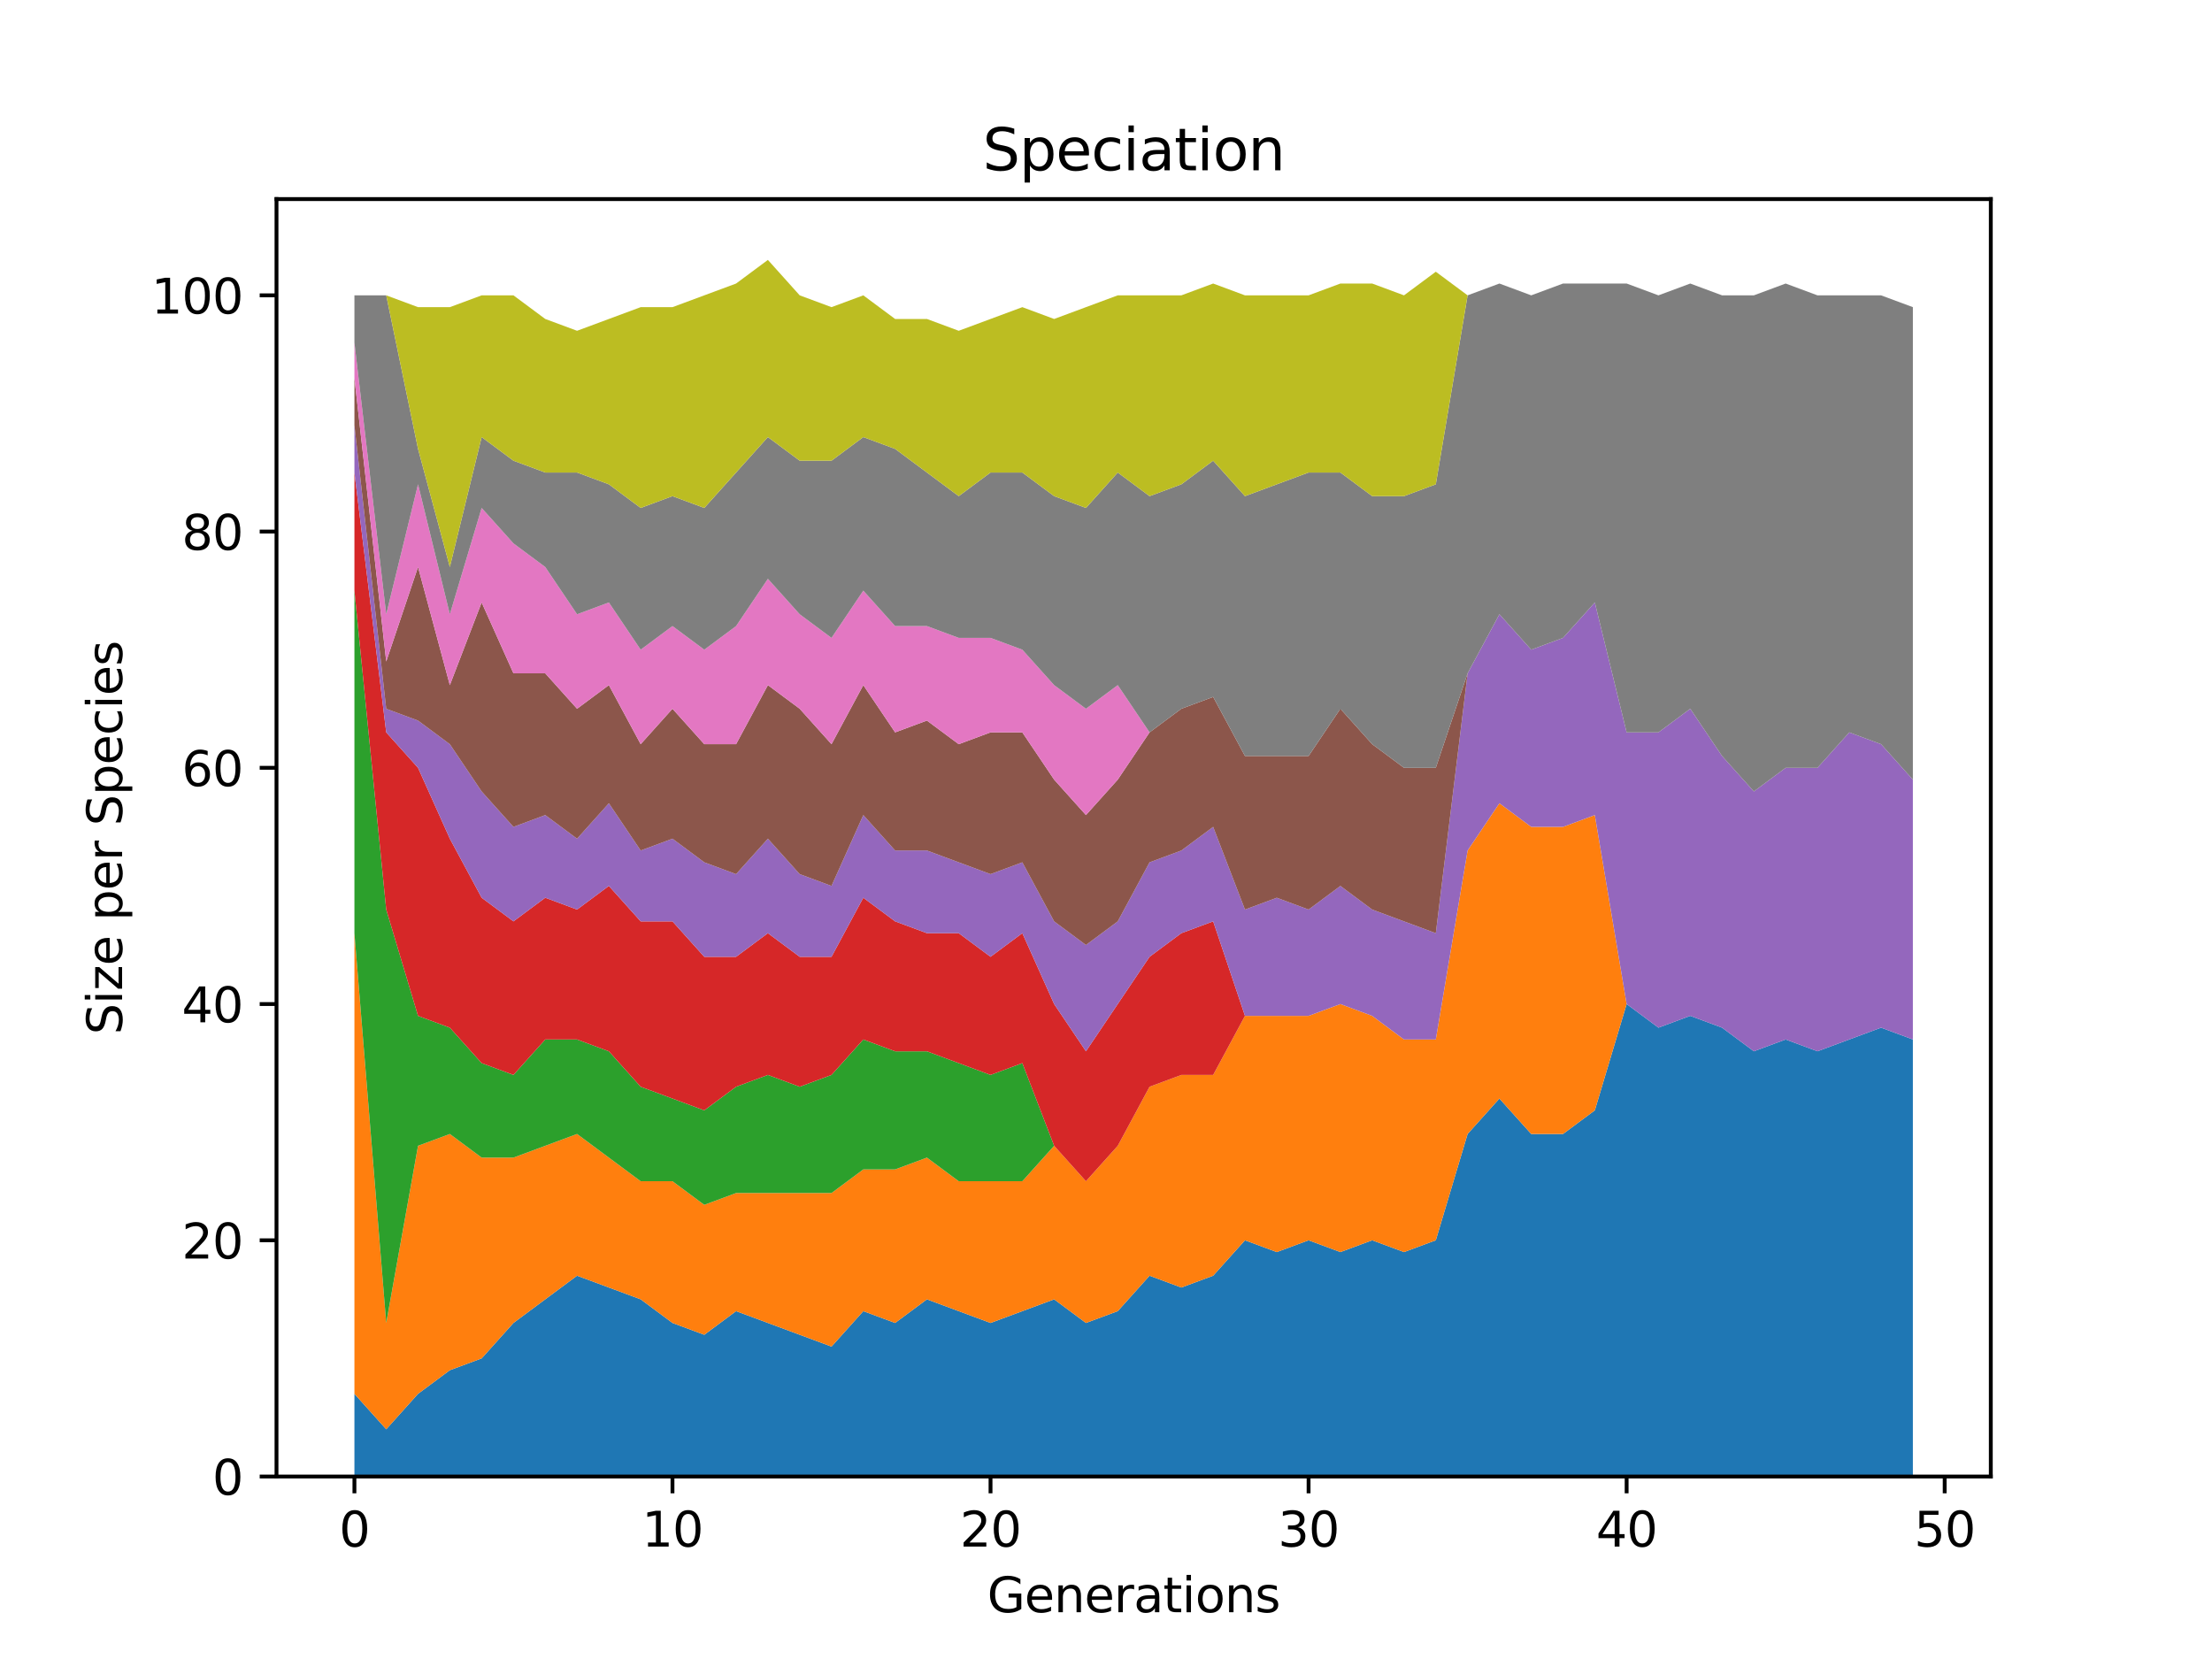 <?xml version="1.0" encoding="utf-8" standalone="no"?>
<!DOCTYPE svg PUBLIC "-//W3C//DTD SVG 1.1//EN"
  "http://www.w3.org/Graphics/SVG/1.1/DTD/svg11.dtd">
<svg xmlns:xlink="http://www.w3.org/1999/xlink" width="460.8pt" height="345.6pt" viewBox="0 0 460.8 345.6" xmlns="http://www.w3.org/2000/svg" version="1.1">
 <defs>
  <style type="text/css">*{stroke-linejoin: round; stroke-linecap: butt}</style>
 </defs>
 <g id="figure_1">
  <g id="patch_1">
   <path d="M 0 345.6 
L 460.8 345.6 
L 460.8 0 
L 0 0 
z
" style="fill: #ffffff"/>
  </g>
  <g id="axes_1">
   <g id="patch_2">
    <path d="M 57.6 307.584 
L 414.72 307.584 
L 414.72 41.472 
L 57.6 41.472 
z
" style="fill: #ffffff"/>
   </g>
   <g id="PolyCollection_1">
    <path d="M 73.833 290.36 
L 73.833 307.584 
L 80.458 307.584 
L 87.084 307.584 
L 93.71 307.584 
L 100.335 307.584 
L 106.961 307.584 
L 113.586 307.584 
L 120.212 307.584 
L 126.838 307.584 
L 133.463 307.584 
L 140.089 307.584 
L 146.714 307.584 
L 153.34 307.584 
L 159.966 307.584 
L 166.591 307.584 
L 173.217 307.584 
L 179.842 307.584 
L 186.468 307.584 
L 193.094 307.584 
L 199.719 307.584 
L 206.345 307.584 
L 212.97 307.584 
L 219.596 307.584 
L 226.222 307.584 
L 232.847 307.584 
L 239.473 307.584 
L 246.098 307.584 
L 252.724 307.584 
L 259.35 307.584 
L 265.975 307.584 
L 272.601 307.584 
L 279.226 307.584 
L 285.852 307.584 
L 292.478 307.584 
L 299.103 307.584 
L 305.729 307.584 
L 312.354 307.584 
L 318.98 307.584 
L 325.606 307.584 
L 332.231 307.584 
L 338.857 307.584 
L 345.482 307.584 
L 352.108 307.584 
L 358.734 307.584 
L 365.359 307.584 
L 371.985 307.584 
L 378.61 307.584 
L 385.236 307.584 
L 391.862 307.584 
L 398.487 307.584 
L 398.487 216.542 
L 398.487 216.542 
L 391.862 214.082 
L 385.236 216.542 
L 378.61 219.003 
L 371.985 216.542 
L 365.359 219.003 
L 358.734 214.082 
L 352.108 211.621 
L 345.482 214.082 
L 338.857 209.161 
L 332.231 231.306 
L 325.606 236.227 
L 318.98 236.227 
L 312.354 228.845 
L 305.729 236.227 
L 299.103 258.372 
L 292.478 260.833 
L 285.852 258.372 
L 279.226 260.833 
L 272.601 258.372 
L 265.975 260.833 
L 259.35 258.372 
L 252.724 265.754 
L 246.098 268.215 
L 239.473 265.754 
L 232.847 273.136 
L 226.222 275.596 
L 219.596 270.675 
L 212.97 273.136 
L 206.345 275.596 
L 199.719 273.136 
L 193.094 270.675 
L 186.468 275.596 
L 179.842 273.136 
L 173.217 280.518 
L 166.591 278.057 
L 159.966 275.596 
L 153.34 273.136 
L 146.714 278.057 
L 140.089 275.596 
L 133.463 270.675 
L 126.838 268.215 
L 120.212 265.754 
L 113.586 270.675 
L 106.961 275.596 
L 100.335 282.978 
L 93.71 285.439 
L 87.084 290.36 
L 80.458 297.742 
L 73.833 290.36 
z
" clip-path="url(#pb792909828)" style="fill: #1f77b4"/>
   </g>
   <g id="PolyCollection_2">
    <path d="M 73.833 194.397 
L 73.833 290.36 
L 80.458 297.742 
L 87.084 290.36 
L 93.71 285.439 
L 100.335 282.978 
L 106.961 275.596 
L 113.586 270.675 
L 120.212 265.754 
L 126.838 268.215 
L 133.463 270.675 
L 140.089 275.596 
L 146.714 278.057 
L 153.34 273.136 
L 159.966 275.596 
L 166.591 278.057 
L 173.217 280.518 
L 179.842 273.136 
L 186.468 275.596 
L 193.094 270.675 
L 199.719 273.136 
L 206.345 275.596 
L 212.97 273.136 
L 219.596 270.675 
L 226.222 275.596 
L 232.847 273.136 
L 239.473 265.754 
L 246.098 268.215 
L 252.724 265.754 
L 259.35 258.372 
L 265.975 260.833 
L 272.601 258.372 
L 279.226 260.833 
L 285.852 258.372 
L 292.478 260.833 
L 299.103 258.372 
L 305.729 236.227 
L 312.354 228.845 
L 318.98 236.227 
L 325.606 236.227 
L 332.231 231.306 
L 338.857 209.161 
L 345.482 214.082 
L 352.108 211.621 
L 358.734 214.082 
L 365.359 219.003 
L 371.985 216.542 
L 378.61 219.003 
L 385.236 216.542 
L 391.862 214.082 
L 398.487 216.542 
L 398.487 216.542 
L 398.487 216.542 
L 391.862 214.082 
L 385.236 216.542 
L 378.61 219.003 
L 371.985 216.542 
L 365.359 219.003 
L 358.734 214.082 
L 352.108 211.621 
L 345.482 214.082 
L 338.857 209.161 
L 332.231 169.791 
L 325.606 172.252 
L 318.98 172.252 
L 312.354 167.331 
L 305.729 177.173 
L 299.103 216.542 
L 292.478 216.542 
L 285.852 211.621 
L 279.226 209.161 
L 272.601 211.621 
L 265.975 211.621 
L 259.35 211.621 
L 252.724 223.924 
L 246.098 223.924 
L 239.473 226.385 
L 232.847 238.688 
L 226.222 246.069 
L 219.596 238.688 
L 212.97 246.069 
L 206.345 246.069 
L 199.719 246.069 
L 193.094 241.148 
L 186.468 243.609 
L 179.842 243.609 
L 173.217 248.53 
L 166.591 248.53 
L 159.966 248.53 
L 153.34 248.53 
L 146.714 250.991 
L 140.089 246.069 
L 133.463 246.069 
L 126.838 241.148 
L 120.212 236.227 
L 113.586 238.688 
L 106.961 241.148 
L 100.335 241.148 
L 93.71 236.227 
L 87.084 238.688 
L 80.458 275.596 
L 73.833 194.397 
z
" clip-path="url(#pb792909828)" style="fill: #ff7f0e"/>
   </g>
   <g id="PolyCollection_3">
    <path d="M 73.833 123.04 
L 73.833 194.397 
L 80.458 275.596 
L 87.084 238.688 
L 93.71 236.227 
L 100.335 241.148 
L 106.961 241.148 
L 113.586 238.688 
L 120.212 236.227 
L 126.838 241.148 
L 133.463 246.069 
L 140.089 246.069 
L 146.714 250.991 
L 153.34 248.53 
L 159.966 248.53 
L 166.591 248.53 
L 173.217 248.53 
L 179.842 243.609 
L 186.468 243.609 
L 193.094 241.148 
L 199.719 246.069 
L 206.345 246.069 
L 212.97 246.069 
L 219.596 238.688 
L 226.222 246.069 
L 232.847 238.688 
L 239.473 226.385 
L 246.098 223.924 
L 252.724 223.924 
L 259.35 211.621 
L 265.975 211.621 
L 272.601 211.621 
L 279.226 209.161 
L 285.852 211.621 
L 292.478 216.542 
L 299.103 216.542 
L 305.729 177.173 
L 312.354 167.331 
L 318.98 172.252 
L 325.606 172.252 
L 332.231 169.791 
L 338.857 209.161 
L 345.482 214.082 
L 352.108 211.621 
L 358.734 214.082 
L 365.359 219.003 
L 371.985 216.542 
L 378.61 219.003 
L 385.236 216.542 
L 391.862 214.082 
L 398.487 216.542 
L 398.487 216.542 
L 398.487 216.542 
L 391.862 214.082 
L 385.236 216.542 
L 378.61 219.003 
L 371.985 216.542 
L 365.359 219.003 
L 358.734 214.082 
L 352.108 211.621 
L 345.482 214.082 
L 338.857 209.161 
L 332.231 169.791 
L 325.606 172.252 
L 318.98 172.252 
L 312.354 167.331 
L 305.729 177.173 
L 299.103 216.542 
L 292.478 216.542 
L 285.852 211.621 
L 279.226 209.161 
L 272.601 211.621 
L 265.975 211.621 
L 259.35 211.621 
L 252.724 223.924 
L 246.098 223.924 
L 239.473 226.385 
L 232.847 238.688 
L 226.222 246.069 
L 219.596 238.688 
L 212.97 221.464 
L 206.345 223.924 
L 199.719 221.464 
L 193.094 219.003 
L 186.468 219.003 
L 179.842 216.542 
L 173.217 223.924 
L 166.591 226.385 
L 159.966 223.924 
L 153.34 226.385 
L 146.714 231.306 
L 140.089 228.845 
L 133.463 226.385 
L 126.838 219.003 
L 120.212 216.542 
L 113.586 216.542 
L 106.961 223.924 
L 100.335 221.464 
L 93.71 214.082 
L 87.084 211.621 
L 80.458 189.476 
L 73.833 123.04 
z
" clip-path="url(#pb792909828)" style="fill: #2ca02c"/>
   </g>
   <g id="PolyCollection_4">
    <path d="M 73.833 98.434 
L 73.833 123.04 
L 80.458 189.476 
L 87.084 211.621 
L 93.71 214.082 
L 100.335 221.464 
L 106.961 223.924 
L 113.586 216.542 
L 120.212 216.542 
L 126.838 219.003 
L 133.463 226.385 
L 140.089 228.845 
L 146.714 231.306 
L 153.34 226.385 
L 159.966 223.924 
L 166.591 226.385 
L 173.217 223.924 
L 179.842 216.542 
L 186.468 219.003 
L 193.094 219.003 
L 199.719 221.464 
L 206.345 223.924 
L 212.97 221.464 
L 219.596 238.688 
L 226.222 246.069 
L 232.847 238.688 
L 239.473 226.385 
L 246.098 223.924 
L 252.724 223.924 
L 259.35 211.621 
L 265.975 211.621 
L 272.601 211.621 
L 279.226 209.161 
L 285.852 211.621 
L 292.478 216.542 
L 299.103 216.542 
L 305.729 177.173 
L 312.354 167.331 
L 318.98 172.252 
L 325.606 172.252 
L 332.231 169.791 
L 338.857 209.161 
L 345.482 214.082 
L 352.108 211.621 
L 358.734 214.082 
L 365.359 219.003 
L 371.985 216.542 
L 378.61 219.003 
L 385.236 216.542 
L 391.862 214.082 
L 398.487 216.542 
L 398.487 216.542 
L 398.487 216.542 
L 391.862 214.082 
L 385.236 216.542 
L 378.61 219.003 
L 371.985 216.542 
L 365.359 219.003 
L 358.734 214.082 
L 352.108 211.621 
L 345.482 214.082 
L 338.857 209.161 
L 332.231 169.791 
L 325.606 172.252 
L 318.98 172.252 
L 312.354 167.331 
L 305.729 177.173 
L 299.103 216.542 
L 292.478 216.542 
L 285.852 211.621 
L 279.226 209.161 
L 272.601 211.621 
L 265.975 211.621 
L 259.35 211.621 
L 252.724 191.937 
L 246.098 194.397 
L 239.473 199.318 
L 232.847 209.161 
L 226.222 219.003 
L 219.596 209.161 
L 212.97 194.397 
L 206.345 199.318 
L 199.719 194.397 
L 193.094 194.397 
L 186.468 191.937 
L 179.842 187.015 
L 173.217 199.318 
L 166.591 199.318 
L 159.966 194.397 
L 153.34 199.318 
L 146.714 199.318 
L 140.089 191.937 
L 133.463 191.937 
L 126.838 184.555 
L 120.212 189.476 
L 113.586 187.015 
L 106.961 191.937 
L 100.335 187.015 
L 93.71 174.713 
L 87.084 159.949 
L 80.458 152.567 
L 73.833 98.434 
z
" clip-path="url(#pb792909828)" style="fill: #d62728"/>
   </g>
   <g id="PolyCollection_5">
    <path d="M 73.833 88.592 
L 73.833 98.434 
L 80.458 152.567 
L 87.084 159.949 
L 93.71 174.713 
L 100.335 187.015 
L 106.961 191.937 
L 113.586 187.015 
L 120.212 189.476 
L 126.838 184.555 
L 133.463 191.937 
L 140.089 191.937 
L 146.714 199.318 
L 153.34 199.318 
L 159.966 194.397 
L 166.591 199.318 
L 173.217 199.318 
L 179.842 187.015 
L 186.468 191.937 
L 193.094 194.397 
L 199.719 194.397 
L 206.345 199.318 
L 212.97 194.397 
L 219.596 209.161 
L 226.222 219.003 
L 232.847 209.161 
L 239.473 199.318 
L 246.098 194.397 
L 252.724 191.937 
L 259.35 211.621 
L 265.975 211.621 
L 272.601 211.621 
L 279.226 209.161 
L 285.852 211.621 
L 292.478 216.542 
L 299.103 216.542 
L 305.729 177.173 
L 312.354 167.331 
L 318.98 172.252 
L 325.606 172.252 
L 332.231 169.791 
L 338.857 209.161 
L 345.482 214.082 
L 352.108 211.621 
L 358.734 214.082 
L 365.359 219.003 
L 371.985 216.542 
L 378.61 219.003 
L 385.236 216.542 
L 391.862 214.082 
L 398.487 216.542 
L 398.487 162.41 
L 398.487 162.41 
L 391.862 155.028 
L 385.236 152.567 
L 378.61 159.949 
L 371.985 159.949 
L 365.359 164.87 
L 358.734 157.488 
L 352.108 147.646 
L 345.482 152.567 
L 338.857 152.567 
L 332.231 125.501 
L 325.606 132.883 
L 318.98 135.343 
L 312.354 127.961 
L 305.729 140.264 
L 299.103 194.397 
L 292.478 191.937 
L 285.852 189.476 
L 279.226 184.555 
L 272.601 189.476 
L 265.975 187.015 
L 259.35 189.476 
L 252.724 172.252 
L 246.098 177.173 
L 239.473 179.634 
L 232.847 191.937 
L 226.222 196.858 
L 219.596 191.937 
L 212.97 179.634 
L 206.345 182.094 
L 199.719 179.634 
L 193.094 177.173 
L 186.468 177.173 
L 179.842 169.791 
L 173.217 184.555 
L 166.591 182.094 
L 159.966 174.713 
L 153.34 182.094 
L 146.714 179.634 
L 140.089 174.713 
L 133.463 177.173 
L 126.838 167.331 
L 120.212 174.713 
L 113.586 169.791 
L 106.961 172.252 
L 100.335 164.87 
L 93.71 155.028 
L 87.084 150.107 
L 80.458 147.646 
L 73.833 88.592 
z
" clip-path="url(#pb792909828)" style="fill: #9467bd"/>
   </g>
   <g id="PolyCollection_6">
    <path d="M 73.833 78.75 
L 73.833 88.592 
L 80.458 147.646 
L 87.084 150.107 
L 93.71 155.028 
L 100.335 164.87 
L 106.961 172.252 
L 113.586 169.791 
L 120.212 174.713 
L 126.838 167.331 
L 133.463 177.173 
L 140.089 174.713 
L 146.714 179.634 
L 153.34 182.094 
L 159.966 174.713 
L 166.591 182.094 
L 173.217 184.555 
L 179.842 169.791 
L 186.468 177.173 
L 193.094 177.173 
L 199.719 179.634 
L 206.345 182.094 
L 212.97 179.634 
L 219.596 191.937 
L 226.222 196.858 
L 232.847 191.937 
L 239.473 179.634 
L 246.098 177.173 
L 252.724 172.252 
L 259.35 189.476 
L 265.975 187.015 
L 272.601 189.476 
L 279.226 184.555 
L 285.852 189.476 
L 292.478 191.937 
L 299.103 194.397 
L 305.729 140.264 
L 312.354 127.961 
L 318.98 135.343 
L 325.606 132.883 
L 332.231 125.501 
L 338.857 152.567 
L 345.482 152.567 
L 352.108 147.646 
L 358.734 157.488 
L 365.359 164.87 
L 371.985 159.949 
L 378.61 159.949 
L 385.236 152.567 
L 391.862 155.028 
L 398.487 162.41 
L 398.487 162.41 
L 398.487 162.41 
L 391.862 155.028 
L 385.236 152.567 
L 378.61 159.949 
L 371.985 159.949 
L 365.359 164.87 
L 358.734 157.488 
L 352.108 147.646 
L 345.482 152.567 
L 338.857 152.567 
L 332.231 125.501 
L 325.606 132.883 
L 318.98 135.343 
L 312.354 127.961 
L 305.729 140.264 
L 299.103 159.949 
L 292.478 159.949 
L 285.852 155.028 
L 279.226 147.646 
L 272.601 157.488 
L 265.975 157.488 
L 259.35 157.488 
L 252.724 145.186 
L 246.098 147.646 
L 239.473 152.567 
L 232.847 162.41 
L 226.222 169.791 
L 219.596 162.41 
L 212.97 152.567 
L 206.345 152.567 
L 199.719 155.028 
L 193.094 150.107 
L 186.468 152.567 
L 179.842 142.725 
L 173.217 155.028 
L 166.591 147.646 
L 159.966 142.725 
L 153.34 155.028 
L 146.714 155.028 
L 140.089 147.646 
L 133.463 155.028 
L 126.838 142.725 
L 120.212 147.646 
L 113.586 140.264 
L 106.961 140.264 
L 100.335 125.501 
L 93.71 142.725 
L 87.084 118.119 
L 80.458 137.804 
L 73.833 78.75 
z
" clip-path="url(#pb792909828)" style="fill: #8c564b"/>
   </g>
   <g id="PolyCollection_7">
    <path d="M 73.833 71.368 
L 73.833 78.75 
L 80.458 137.804 
L 87.084 118.119 
L 93.71 142.725 
L 100.335 125.501 
L 106.961 140.264 
L 113.586 140.264 
L 120.212 147.646 
L 126.838 142.725 
L 133.463 155.028 
L 140.089 147.646 
L 146.714 155.028 
L 153.34 155.028 
L 159.966 142.725 
L 166.591 147.646 
L 173.217 155.028 
L 179.842 142.725 
L 186.468 152.567 
L 193.094 150.107 
L 199.719 155.028 
L 206.345 152.567 
L 212.97 152.567 
L 219.596 162.41 
L 226.222 169.791 
L 232.847 162.41 
L 239.473 152.567 
L 246.098 147.646 
L 252.724 145.186 
L 259.35 157.488 
L 265.975 157.488 
L 272.601 157.488 
L 279.226 147.646 
L 285.852 155.028 
L 292.478 159.949 
L 299.103 159.949 
L 305.729 140.264 
L 312.354 127.961 
L 318.98 135.343 
L 325.606 132.883 
L 332.231 125.501 
L 338.857 152.567 
L 345.482 152.567 
L 352.108 147.646 
L 358.734 157.488 
L 365.359 164.87 
L 371.985 159.949 
L 378.61 159.949 
L 385.236 152.567 
L 391.862 155.028 
L 398.487 162.41 
L 398.487 162.41 
L 398.487 162.41 
L 391.862 155.028 
L 385.236 152.567 
L 378.61 159.949 
L 371.985 159.949 
L 365.359 164.87 
L 358.734 157.488 
L 352.108 147.646 
L 345.482 152.567 
L 338.857 152.567 
L 332.231 125.501 
L 325.606 132.883 
L 318.98 135.343 
L 312.354 127.961 
L 305.729 140.264 
L 299.103 159.949 
L 292.478 159.949 
L 285.852 155.028 
L 279.226 147.646 
L 272.601 157.488 
L 265.975 157.488 
L 259.35 157.488 
L 252.724 145.186 
L 246.098 147.646 
L 239.473 152.567 
L 232.847 142.725 
L 226.222 147.646 
L 219.596 142.725 
L 212.97 135.343 
L 206.345 132.883 
L 199.719 132.883 
L 193.094 130.422 
L 186.468 130.422 
L 179.842 123.04 
L 173.217 132.883 
L 166.591 127.961 
L 159.966 120.58 
L 153.34 130.422 
L 146.714 135.343 
L 140.089 130.422 
L 133.463 135.343 
L 126.838 125.501 
L 120.212 127.961 
L 113.586 118.119 
L 106.961 113.198 
L 100.335 105.816 
L 93.71 127.961 
L 87.084 100.895 
L 80.458 127.961 
L 73.833 71.368 
z
" clip-path="url(#pb792909828)" style="fill: #e377c2"/>
   </g>
   <g id="PolyCollection_8">
    <path d="M 73.833 61.526 
L 73.833 71.368 
L 80.458 127.961 
L 87.084 100.895 
L 93.71 127.961 
L 100.335 105.816 
L 106.961 113.198 
L 113.586 118.119 
L 120.212 127.961 
L 126.838 125.501 
L 133.463 135.343 
L 140.089 130.422 
L 146.714 135.343 
L 153.34 130.422 
L 159.966 120.58 
L 166.591 127.961 
L 173.217 132.883 
L 179.842 123.04 
L 186.468 130.422 
L 193.094 130.422 
L 199.719 132.883 
L 206.345 132.883 
L 212.97 135.343 
L 219.596 142.725 
L 226.222 147.646 
L 232.847 142.725 
L 239.473 152.567 
L 246.098 147.646 
L 252.724 145.186 
L 259.35 157.488 
L 265.975 157.488 
L 272.601 157.488 
L 279.226 147.646 
L 285.852 155.028 
L 292.478 159.949 
L 299.103 159.949 
L 305.729 140.264 
L 312.354 127.961 
L 318.98 135.343 
L 325.606 132.883 
L 332.231 125.501 
L 338.857 152.567 
L 345.482 152.567 
L 352.108 147.646 
L 358.734 157.488 
L 365.359 164.87 
L 371.985 159.949 
L 378.61 159.949 
L 385.236 152.567 
L 391.862 155.028 
L 398.487 162.41 
L 398.487 63.986 
L 398.487 63.986 
L 391.862 61.526 
L 385.236 61.526 
L 378.61 61.526 
L 371.985 59.065 
L 365.359 61.526 
L 358.734 61.526 
L 352.108 59.065 
L 345.482 61.526 
L 338.857 59.065 
L 332.231 59.065 
L 325.606 59.065 
L 318.98 61.526 
L 312.354 59.065 
L 305.729 61.526 
L 299.103 100.895 
L 292.478 103.356 
L 285.852 103.356 
L 279.226 98.434 
L 272.601 98.434 
L 265.975 100.895 
L 259.35 103.356 
L 252.724 95.974 
L 246.098 100.895 
L 239.473 103.356 
L 232.847 98.434 
L 226.222 105.816 
L 219.596 103.356 
L 212.97 98.434 
L 206.345 98.434 
L 199.719 103.356 
L 193.094 98.434 
L 186.468 93.513 
L 179.842 91.053 
L 173.217 95.974 
L 166.591 95.974 
L 159.966 91.053 
L 153.34 98.434 
L 146.714 105.816 
L 140.089 103.356 
L 133.463 105.816 
L 126.838 100.895 
L 120.212 98.434 
L 113.586 98.434 
L 106.961 95.974 
L 100.335 91.053 
L 93.71 118.119 
L 87.084 93.513 
L 80.458 61.526 
L 73.833 61.526 
z
" clip-path="url(#pb792909828)" style="fill: #7f7f7f"/>
   </g>
   <g id="PolyCollection_9">
    <path d="M 73.833 61.526 
L 73.833 61.526 
L 80.458 61.526 
L 87.084 93.513 
L 93.71 118.119 
L 100.335 91.053 
L 106.961 95.974 
L 113.586 98.434 
L 120.212 98.434 
L 126.838 100.895 
L 133.463 105.816 
L 140.089 103.356 
L 146.714 105.816 
L 153.34 98.434 
L 159.966 91.053 
L 166.591 95.974 
L 173.217 95.974 
L 179.842 91.053 
L 186.468 93.513 
L 193.094 98.434 
L 199.719 103.356 
L 206.345 98.434 
L 212.97 98.434 
L 219.596 103.356 
L 226.222 105.816 
L 232.847 98.434 
L 239.473 103.356 
L 246.098 100.895 
L 252.724 95.974 
L 259.35 103.356 
L 265.975 100.895 
L 272.601 98.434 
L 279.226 98.434 
L 285.852 103.356 
L 292.478 103.356 
L 299.103 100.895 
L 305.729 61.526 
L 312.354 59.065 
L 318.98 61.526 
L 325.606 59.065 
L 332.231 59.065 
L 338.857 59.065 
L 345.482 61.526 
L 352.108 59.065 
L 358.734 61.526 
L 365.359 61.526 
L 371.985 59.065 
L 378.61 61.526 
L 385.236 61.526 
L 391.862 61.526 
L 398.487 63.986 
L 398.487 63.986 
L 398.487 63.986 
L 391.862 61.526 
L 385.236 61.526 
L 378.61 61.526 
L 371.985 59.065 
L 365.359 61.526 
L 358.734 61.526 
L 352.108 59.065 
L 345.482 61.526 
L 338.857 59.065 
L 332.231 59.065 
L 325.606 59.065 
L 318.98 61.526 
L 312.354 59.065 
L 305.729 61.526 
L 299.103 56.605 
L 292.478 61.526 
L 285.852 59.065 
L 279.226 59.065 
L 272.601 61.526 
L 265.975 61.526 
L 259.35 61.526 
L 252.724 59.065 
L 246.098 61.526 
L 239.473 61.526 
L 232.847 61.526 
L 226.222 63.986 
L 219.596 66.447 
L 212.97 63.986 
L 206.345 66.447 
L 199.719 68.907 
L 193.094 66.447 
L 186.468 66.447 
L 179.842 61.526 
L 173.217 63.986 
L 166.591 61.526 
L 159.966 54.144 
L 153.34 59.065 
L 146.714 61.526 
L 140.089 63.986 
L 133.463 63.986 
L 126.838 66.447 
L 120.212 68.907 
L 113.586 66.447 
L 106.961 61.526 
L 100.335 61.526 
L 93.71 63.986 
L 87.084 63.986 
L 80.458 61.526 
L 73.833 61.526 
z
" clip-path="url(#pb792909828)" style="fill: #bcbd22"/>
   </g>
   <g id="matplotlib.axis_1">
    <g id="xtick_1">
     <g id="line2d_1">
      <defs>
       <path id="maa8115e497" d="M 0 0 
L 0 3.5 
" style="stroke: #000000; stroke-width: 0.8"/>
      </defs>
      <g>
       <use xlink:href="#maa8115e497" x="73.833" y="307.584" style="stroke: #000000; stroke-width: 0.8"/>
      </g>
     </g>
     <g id="text_1">
      <!-- 0 -->
      <g transform="translate(70.651 322.182)scale(0.1 -0.1)">
       <defs>
        <path id="DejaVuSans-30" d="M 2034 4250 
Q 1547 4250 1301 3770 
Q 1056 3291 1056 2328 
Q 1056 1369 1301 889 
Q 1547 409 2034 409 
Q 2525 409 2770 889 
Q 3016 1369 3016 2328 
Q 3016 3291 2770 3770 
Q 2525 4250 2034 4250 
z
M 2034 4750 
Q 2819 4750 3233 4129 
Q 3647 3509 3647 2328 
Q 3647 1150 3233 529 
Q 2819 -91 2034 -91 
Q 1250 -91 836 529 
Q 422 1150 422 2328 
Q 422 3509 836 4129 
Q 1250 4750 2034 4750 
z
" transform="scale(0.016)"/>
       </defs>
       <use xlink:href="#DejaVuSans-30"/>
      </g>
     </g>
    </g>
    <g id="xtick_2">
     <g id="line2d_2">
      <g>
       <use xlink:href="#maa8115e497" x="140.089" y="307.584" style="stroke: #000000; stroke-width: 0.8"/>
      </g>
     </g>
     <g id="text_2">
      <!-- 10 -->
      <g transform="translate(133.726 322.182)scale(0.1 -0.1)">
       <defs>
        <path id="DejaVuSans-31" d="M 794 531 
L 1825 531 
L 1825 4091 
L 703 3866 
L 703 4441 
L 1819 4666 
L 2450 4666 
L 2450 531 
L 3481 531 
L 3481 0 
L 794 0 
L 794 531 
z
" transform="scale(0.016)"/>
       </defs>
       <use xlink:href="#DejaVuSans-31"/>
       <use xlink:href="#DejaVuSans-30" x="63.623"/>
      </g>
     </g>
    </g>
    <g id="xtick_3">
     <g id="line2d_3">
      <g>
       <use xlink:href="#maa8115e497" x="206.345" y="307.584" style="stroke: #000000; stroke-width: 0.8"/>
      </g>
     </g>
     <g id="text_3">
      <!-- 20 -->
      <g transform="translate(199.982 322.182)scale(0.1 -0.1)">
       <defs>
        <path id="DejaVuSans-32" d="M 1228 531 
L 3431 531 
L 3431 0 
L 469 0 
L 469 531 
Q 828 903 1448 1529 
Q 2069 2156 2228 2338 
Q 2531 2678 2651 2914 
Q 2772 3150 2772 3378 
Q 2772 3750 2511 3984 
Q 2250 4219 1831 4219 
Q 1534 4219 1204 4116 
Q 875 4013 500 3803 
L 500 4441 
Q 881 4594 1212 4672 
Q 1544 4750 1819 4750 
Q 2544 4750 2975 4387 
Q 3406 4025 3406 3419 
Q 3406 3131 3298 2873 
Q 3191 2616 2906 2266 
Q 2828 2175 2409 1742 
Q 1991 1309 1228 531 
z
" transform="scale(0.016)"/>
       </defs>
       <use xlink:href="#DejaVuSans-32"/>
       <use xlink:href="#DejaVuSans-30" x="63.623"/>
      </g>
     </g>
    </g>
    <g id="xtick_4">
     <g id="line2d_4">
      <g>
       <use xlink:href="#maa8115e497" x="272.601" y="307.584" style="stroke: #000000; stroke-width: 0.8"/>
      </g>
     </g>
     <g id="text_4">
      <!-- 30 -->
      <g transform="translate(266.238 322.182)scale(0.1 -0.1)">
       <defs>
        <path id="DejaVuSans-33" d="M 2597 2516 
Q 3050 2419 3304 2112 
Q 3559 1806 3559 1356 
Q 3559 666 3084 287 
Q 2609 -91 1734 -91 
Q 1441 -91 1130 -33 
Q 819 25 488 141 
L 488 750 
Q 750 597 1062 519 
Q 1375 441 1716 441 
Q 2309 441 2620 675 
Q 2931 909 2931 1356 
Q 2931 1769 2642 2001 
Q 2353 2234 1838 2234 
L 1294 2234 
L 1294 2753 
L 1863 2753 
Q 2328 2753 2575 2939 
Q 2822 3125 2822 3475 
Q 2822 3834 2567 4026 
Q 2313 4219 1838 4219 
Q 1578 4219 1281 4162 
Q 984 4106 628 3988 
L 628 4550 
Q 988 4650 1302 4700 
Q 1616 4750 1894 4750 
Q 2613 4750 3031 4423 
Q 3450 4097 3450 3541 
Q 3450 3153 3228 2886 
Q 3006 2619 2597 2516 
z
" transform="scale(0.016)"/>
       </defs>
       <use xlink:href="#DejaVuSans-33"/>
       <use xlink:href="#DejaVuSans-30" x="63.623"/>
      </g>
     </g>
    </g>
    <g id="xtick_5">
     <g id="line2d_5">
      <g>
       <use xlink:href="#maa8115e497" x="338.857" y="307.584" style="stroke: #000000; stroke-width: 0.8"/>
      </g>
     </g>
     <g id="text_5">
      <!-- 40 -->
      <g transform="translate(332.494 322.182)scale(0.1 -0.1)">
       <defs>
        <path id="DejaVuSans-34" d="M 2419 4116 
L 825 1625 
L 2419 1625 
L 2419 4116 
z
M 2253 4666 
L 3047 4666 
L 3047 1625 
L 3713 1625 
L 3713 1100 
L 3047 1100 
L 3047 0 
L 2419 0 
L 2419 1100 
L 313 1100 
L 313 1709 
L 2253 4666 
z
" transform="scale(0.016)"/>
       </defs>
       <use xlink:href="#DejaVuSans-34"/>
       <use xlink:href="#DejaVuSans-30" x="63.623"/>
      </g>
     </g>
    </g>
    <g id="xtick_6">
     <g id="line2d_6">
      <g>
       <use xlink:href="#maa8115e497" x="405.113" y="307.584" style="stroke: #000000; stroke-width: 0.8"/>
      </g>
     </g>
     <g id="text_6">
      <!-- 50 -->
      <g transform="translate(398.75 322.182)scale(0.1 -0.1)">
       <defs>
        <path id="DejaVuSans-35" d="M 691 4666 
L 3169 4666 
L 3169 4134 
L 1269 4134 
L 1269 2991 
Q 1406 3038 1543 3061 
Q 1681 3084 1819 3084 
Q 2600 3084 3056 2656 
Q 3513 2228 3513 1497 
Q 3513 744 3044 326 
Q 2575 -91 1722 -91 
Q 1428 -91 1123 -41 
Q 819 9 494 109 
L 494 744 
Q 775 591 1075 516 
Q 1375 441 1709 441 
Q 2250 441 2565 725 
Q 2881 1009 2881 1497 
Q 2881 1984 2565 2268 
Q 2250 2553 1709 2553 
Q 1456 2553 1204 2497 
Q 953 2441 691 2322 
L 691 4666 
z
" transform="scale(0.016)"/>
       </defs>
       <use xlink:href="#DejaVuSans-35"/>
       <use xlink:href="#DejaVuSans-30" x="63.623"/>
      </g>
     </g>
    </g>
    <g id="text_7">
     <!-- Generations -->
     <g transform="translate(205.662 335.861)scale(0.1 -0.1)">
      <defs>
       <path id="DejaVuSans-47" d="M 3809 666 
L 3809 1919 
L 2778 1919 
L 2778 2438 
L 4434 2438 
L 4434 434 
Q 4069 175 3628 42 
Q 3188 -91 2688 -91 
Q 1594 -91 976 548 
Q 359 1188 359 2328 
Q 359 3472 976 4111 
Q 1594 4750 2688 4750 
Q 3144 4750 3555 4637 
Q 3966 4525 4313 4306 
L 4313 3634 
Q 3963 3931 3569 4081 
Q 3175 4231 2741 4231 
Q 1884 4231 1454 3753 
Q 1025 3275 1025 2328 
Q 1025 1384 1454 906 
Q 1884 428 2741 428 
Q 3075 428 3337 486 
Q 3600 544 3809 666 
z
" transform="scale(0.016)"/>
       <path id="DejaVuSans-65" d="M 3597 1894 
L 3597 1613 
L 953 1613 
Q 991 1019 1311 708 
Q 1631 397 2203 397 
Q 2534 397 2845 478 
Q 3156 559 3463 722 
L 3463 178 
Q 3153 47 2828 -22 
Q 2503 -91 2169 -91 
Q 1331 -91 842 396 
Q 353 884 353 1716 
Q 353 2575 817 3079 
Q 1281 3584 2069 3584 
Q 2775 3584 3186 3129 
Q 3597 2675 3597 1894 
z
M 3022 2063 
Q 3016 2534 2758 2815 
Q 2500 3097 2075 3097 
Q 1594 3097 1305 2825 
Q 1016 2553 972 2059 
L 3022 2063 
z
" transform="scale(0.016)"/>
       <path id="DejaVuSans-6e" d="M 3513 2113 
L 3513 0 
L 2938 0 
L 2938 2094 
Q 2938 2591 2744 2837 
Q 2550 3084 2163 3084 
Q 1697 3084 1428 2787 
Q 1159 2491 1159 1978 
L 1159 0 
L 581 0 
L 581 3500 
L 1159 3500 
L 1159 2956 
Q 1366 3272 1645 3428 
Q 1925 3584 2291 3584 
Q 2894 3584 3203 3211 
Q 3513 2838 3513 2113 
z
" transform="scale(0.016)"/>
       <path id="DejaVuSans-72" d="M 2631 2963 
Q 2534 3019 2420 3045 
Q 2306 3072 2169 3072 
Q 1681 3072 1420 2755 
Q 1159 2438 1159 1844 
L 1159 0 
L 581 0 
L 581 3500 
L 1159 3500 
L 1159 2956 
Q 1341 3275 1631 3429 
Q 1922 3584 2338 3584 
Q 2397 3584 2469 3576 
Q 2541 3569 2628 3553 
L 2631 2963 
z
" transform="scale(0.016)"/>
       <path id="DejaVuSans-61" d="M 2194 1759 
Q 1497 1759 1228 1600 
Q 959 1441 959 1056 
Q 959 750 1161 570 
Q 1363 391 1709 391 
Q 2188 391 2477 730 
Q 2766 1069 2766 1631 
L 2766 1759 
L 2194 1759 
z
M 3341 1997 
L 3341 0 
L 2766 0 
L 2766 531 
Q 2569 213 2275 61 
Q 1981 -91 1556 -91 
Q 1019 -91 701 211 
Q 384 513 384 1019 
Q 384 1609 779 1909 
Q 1175 2209 1959 2209 
L 2766 2209 
L 2766 2266 
Q 2766 2663 2505 2880 
Q 2244 3097 1772 3097 
Q 1472 3097 1187 3025 
Q 903 2953 641 2809 
L 641 3341 
Q 956 3463 1253 3523 
Q 1550 3584 1831 3584 
Q 2591 3584 2966 3190 
Q 3341 2797 3341 1997 
z
" transform="scale(0.016)"/>
       <path id="DejaVuSans-74" d="M 1172 4494 
L 1172 3500 
L 2356 3500 
L 2356 3053 
L 1172 3053 
L 1172 1153 
Q 1172 725 1289 603 
Q 1406 481 1766 481 
L 2356 481 
L 2356 0 
L 1766 0 
Q 1100 0 847 248 
Q 594 497 594 1153 
L 594 3053 
L 172 3053 
L 172 3500 
L 594 3500 
L 594 4494 
L 1172 4494 
z
" transform="scale(0.016)"/>
       <path id="DejaVuSans-69" d="M 603 3500 
L 1178 3500 
L 1178 0 
L 603 0 
L 603 3500 
z
M 603 4863 
L 1178 4863 
L 1178 4134 
L 603 4134 
L 603 4863 
z
" transform="scale(0.016)"/>
       <path id="DejaVuSans-6f" d="M 1959 3097 
Q 1497 3097 1228 2736 
Q 959 2375 959 1747 
Q 959 1119 1226 758 
Q 1494 397 1959 397 
Q 2419 397 2687 759 
Q 2956 1122 2956 1747 
Q 2956 2369 2687 2733 
Q 2419 3097 1959 3097 
z
M 1959 3584 
Q 2709 3584 3137 3096 
Q 3566 2609 3566 1747 
Q 3566 888 3137 398 
Q 2709 -91 1959 -91 
Q 1206 -91 779 398 
Q 353 888 353 1747 
Q 353 2609 779 3096 
Q 1206 3584 1959 3584 
z
" transform="scale(0.016)"/>
       <path id="DejaVuSans-73" d="M 2834 3397 
L 2834 2853 
Q 2591 2978 2328 3040 
Q 2066 3103 1784 3103 
Q 1356 3103 1142 2972 
Q 928 2841 928 2578 
Q 928 2378 1081 2264 
Q 1234 2150 1697 2047 
L 1894 2003 
Q 2506 1872 2764 1633 
Q 3022 1394 3022 966 
Q 3022 478 2636 193 
Q 2250 -91 1575 -91 
Q 1294 -91 989 -36 
Q 684 19 347 128 
L 347 722 
Q 666 556 975 473 
Q 1284 391 1588 391 
Q 1994 391 2212 530 
Q 2431 669 2431 922 
Q 2431 1156 2273 1281 
Q 2116 1406 1581 1522 
L 1381 1569 
Q 847 1681 609 1914 
Q 372 2147 372 2553 
Q 372 3047 722 3315 
Q 1072 3584 1716 3584 
Q 2034 3584 2315 3537 
Q 2597 3491 2834 3397 
z
" transform="scale(0.016)"/>
      </defs>
      <use xlink:href="#DejaVuSans-47"/>
      <use xlink:href="#DejaVuSans-65" x="77.49"/>
      <use xlink:href="#DejaVuSans-6e" x="139.014"/>
      <use xlink:href="#DejaVuSans-65" x="202.393"/>
      <use xlink:href="#DejaVuSans-72" x="263.916"/>
      <use xlink:href="#DejaVuSans-61" x="305.029"/>
      <use xlink:href="#DejaVuSans-74" x="366.309"/>
      <use xlink:href="#DejaVuSans-69" x="405.518"/>
      <use xlink:href="#DejaVuSans-6f" x="433.301"/>
      <use xlink:href="#DejaVuSans-6e" x="494.482"/>
      <use xlink:href="#DejaVuSans-73" x="557.861"/>
     </g>
    </g>
   </g>
   <g id="matplotlib.axis_2">
    <g id="ytick_1">
     <g id="line2d_7">
      <defs>
       <path id="m6b318d2ec1" d="M 0 0 
L -3.5 0 
" style="stroke: #000000; stroke-width: 0.8"/>
      </defs>
      <g>
       <use xlink:href="#m6b318d2ec1" x="57.6" y="307.584" style="stroke: #000000; stroke-width: 0.8"/>
      </g>
     </g>
     <g id="text_8">
      <!-- 0 -->
      <g transform="translate(44.237 311.383)scale(0.1 -0.1)">
       <use xlink:href="#DejaVuSans-30"/>
      </g>
     </g>
    </g>
    <g id="ytick_2">
     <g id="line2d_8">
      <g>
       <use xlink:href="#m6b318d2ec1" x="57.6" y="258.372" style="stroke: #000000; stroke-width: 0.8"/>
      </g>
     </g>
     <g id="text_9">
      <!-- 20 -->
      <g transform="translate(37.875 262.172)scale(0.1 -0.1)">
       <use xlink:href="#DejaVuSans-32"/>
       <use xlink:href="#DejaVuSans-30" x="63.623"/>
      </g>
     </g>
    </g>
    <g id="ytick_3">
     <g id="line2d_9">
      <g>
       <use xlink:href="#m6b318d2ec1" x="57.6" y="209.161" style="stroke: #000000; stroke-width: 0.8"/>
      </g>
     </g>
     <g id="text_10">
      <!-- 40 -->
      <g transform="translate(37.875 212.96)scale(0.1 -0.1)">
       <use xlink:href="#DejaVuSans-34"/>
       <use xlink:href="#DejaVuSans-30" x="63.623"/>
      </g>
     </g>
    </g>
    <g id="ytick_4">
     <g id="line2d_10">
      <g>
       <use xlink:href="#m6b318d2ec1" x="57.6" y="159.949" style="stroke: #000000; stroke-width: 0.8"/>
      </g>
     </g>
     <g id="text_11">
      <!-- 60 -->
      <g transform="translate(37.875 163.748)scale(0.1 -0.1)">
       <defs>
        <path id="DejaVuSans-36" d="M 2113 2584 
Q 1688 2584 1439 2293 
Q 1191 2003 1191 1497 
Q 1191 994 1439 701 
Q 1688 409 2113 409 
Q 2538 409 2786 701 
Q 3034 994 3034 1497 
Q 3034 2003 2786 2293 
Q 2538 2584 2113 2584 
z
M 3366 4563 
L 3366 3988 
Q 3128 4100 2886 4159 
Q 2644 4219 2406 4219 
Q 1781 4219 1451 3797 
Q 1122 3375 1075 2522 
Q 1259 2794 1537 2939 
Q 1816 3084 2150 3084 
Q 2853 3084 3261 2657 
Q 3669 2231 3669 1497 
Q 3669 778 3244 343 
Q 2819 -91 2113 -91 
Q 1303 -91 875 529 
Q 447 1150 447 2328 
Q 447 3434 972 4092 
Q 1497 4750 2381 4750 
Q 2619 4750 2861 4703 
Q 3103 4656 3366 4563 
z
" transform="scale(0.016)"/>
       </defs>
       <use xlink:href="#DejaVuSans-36"/>
       <use xlink:href="#DejaVuSans-30" x="63.623"/>
      </g>
     </g>
    </g>
    <g id="ytick_5">
     <g id="line2d_11">
      <g>
       <use xlink:href="#m6b318d2ec1" x="57.6" y="110.737" style="stroke: #000000; stroke-width: 0.8"/>
      </g>
     </g>
     <g id="text_12">
      <!-- 80 -->
      <g transform="translate(37.875 114.537)scale(0.1 -0.1)">
       <defs>
        <path id="DejaVuSans-38" d="M 2034 2216 
Q 1584 2216 1326 1975 
Q 1069 1734 1069 1313 
Q 1069 891 1326 650 
Q 1584 409 2034 409 
Q 2484 409 2743 651 
Q 3003 894 3003 1313 
Q 3003 1734 2745 1975 
Q 2488 2216 2034 2216 
z
M 1403 2484 
Q 997 2584 770 2862 
Q 544 3141 544 3541 
Q 544 4100 942 4425 
Q 1341 4750 2034 4750 
Q 2731 4750 3128 4425 
Q 3525 4100 3525 3541 
Q 3525 3141 3298 2862 
Q 3072 2584 2669 2484 
Q 3125 2378 3379 2068 
Q 3634 1759 3634 1313 
Q 3634 634 3220 271 
Q 2806 -91 2034 -91 
Q 1263 -91 848 271 
Q 434 634 434 1313 
Q 434 1759 690 2068 
Q 947 2378 1403 2484 
z
M 1172 3481 
Q 1172 3119 1398 2916 
Q 1625 2713 2034 2713 
Q 2441 2713 2670 2916 
Q 2900 3119 2900 3481 
Q 2900 3844 2670 4047 
Q 2441 4250 2034 4250 
Q 1625 4250 1398 4047 
Q 1172 3844 1172 3481 
z
" transform="scale(0.016)"/>
       </defs>
       <use xlink:href="#DejaVuSans-38"/>
       <use xlink:href="#DejaVuSans-30" x="63.623"/>
      </g>
     </g>
    </g>
    <g id="ytick_6">
     <g id="line2d_12">
      <g>
       <use xlink:href="#m6b318d2ec1" x="57.6" y="61.526" style="stroke: #000000; stroke-width: 0.8"/>
      </g>
     </g>
     <g id="text_13">
      <!-- 100 -->
      <g transform="translate(31.512 65.325)scale(0.1 -0.1)">
       <use xlink:href="#DejaVuSans-31"/>
       <use xlink:href="#DejaVuSans-30" x="63.623"/>
       <use xlink:href="#DejaVuSans-30" x="127.246"/>
      </g>
     </g>
    </g>
    <g id="text_14">
     <!-- Size per Species -->
     <g transform="translate(25.433 215.521)rotate(-90)scale(0.1 -0.1)">
      <defs>
       <path id="DejaVuSans-53" d="M 3425 4513 
L 3425 3897 
Q 3066 4069 2747 4153 
Q 2428 4238 2131 4238 
Q 1616 4238 1336 4038 
Q 1056 3838 1056 3469 
Q 1056 3159 1242 3001 
Q 1428 2844 1947 2747 
L 2328 2669 
Q 3034 2534 3370 2195 
Q 3706 1856 3706 1288 
Q 3706 609 3251 259 
Q 2797 -91 1919 -91 
Q 1588 -91 1214 -16 
Q 841 59 441 206 
L 441 856 
Q 825 641 1194 531 
Q 1563 422 1919 422 
Q 2459 422 2753 634 
Q 3047 847 3047 1241 
Q 3047 1584 2836 1778 
Q 2625 1972 2144 2069 
L 1759 2144 
Q 1053 2284 737 2584 
Q 422 2884 422 3419 
Q 422 4038 858 4394 
Q 1294 4750 2059 4750 
Q 2388 4750 2728 4690 
Q 3069 4631 3425 4513 
z
" transform="scale(0.016)"/>
       <path id="DejaVuSans-7a" d="M 353 3500 
L 3084 3500 
L 3084 2975 
L 922 459 
L 3084 459 
L 3084 0 
L 275 0 
L 275 525 
L 2438 3041 
L 353 3041 
L 353 3500 
z
" transform="scale(0.016)"/>
       <path id="DejaVuSans-20" transform="scale(0.016)"/>
       <path id="DejaVuSans-70" d="M 1159 525 
L 1159 -1331 
L 581 -1331 
L 581 3500 
L 1159 3500 
L 1159 2969 
Q 1341 3281 1617 3432 
Q 1894 3584 2278 3584 
Q 2916 3584 3314 3078 
Q 3713 2572 3713 1747 
Q 3713 922 3314 415 
Q 2916 -91 2278 -91 
Q 1894 -91 1617 61 
Q 1341 213 1159 525 
z
M 3116 1747 
Q 3116 2381 2855 2742 
Q 2594 3103 2138 3103 
Q 1681 3103 1420 2742 
Q 1159 2381 1159 1747 
Q 1159 1113 1420 752 
Q 1681 391 2138 391 
Q 2594 391 2855 752 
Q 3116 1113 3116 1747 
z
" transform="scale(0.016)"/>
       <path id="DejaVuSans-63" d="M 3122 3366 
L 3122 2828 
Q 2878 2963 2633 3030 
Q 2388 3097 2138 3097 
Q 1578 3097 1268 2742 
Q 959 2388 959 1747 
Q 959 1106 1268 751 
Q 1578 397 2138 397 
Q 2388 397 2633 464 
Q 2878 531 3122 666 
L 3122 134 
Q 2881 22 2623 -34 
Q 2366 -91 2075 -91 
Q 1284 -91 818 406 
Q 353 903 353 1747 
Q 353 2603 823 3093 
Q 1294 3584 2113 3584 
Q 2378 3584 2631 3529 
Q 2884 3475 3122 3366 
z
" transform="scale(0.016)"/>
      </defs>
      <use xlink:href="#DejaVuSans-53"/>
      <use xlink:href="#DejaVuSans-69" x="63.477"/>
      <use xlink:href="#DejaVuSans-7a" x="91.26"/>
      <use xlink:href="#DejaVuSans-65" x="143.75"/>
      <use xlink:href="#DejaVuSans-20" x="205.273"/>
      <use xlink:href="#DejaVuSans-70" x="237.061"/>
      <use xlink:href="#DejaVuSans-65" x="300.537"/>
      <use xlink:href="#DejaVuSans-72" x="362.061"/>
      <use xlink:href="#DejaVuSans-20" x="403.174"/>
      <use xlink:href="#DejaVuSans-53" x="434.961"/>
      <use xlink:href="#DejaVuSans-70" x="498.438"/>
      <use xlink:href="#DejaVuSans-65" x="561.914"/>
      <use xlink:href="#DejaVuSans-63" x="623.438"/>
      <use xlink:href="#DejaVuSans-69" x="678.418"/>
      <use xlink:href="#DejaVuSans-65" x="706.201"/>
      <use xlink:href="#DejaVuSans-73" x="767.725"/>
     </g>
    </g>
   </g>
   <g id="patch_3">
    <path d="M 57.6 307.584 
L 57.6 41.472 
" style="fill: none; stroke: #000000; stroke-width: 0.8; stroke-linejoin: miter; stroke-linecap: square"/>
   </g>
   <g id="patch_4">
    <path d="M 414.72 307.584 
L 414.72 41.472 
" style="fill: none; stroke: #000000; stroke-width: 0.8; stroke-linejoin: miter; stroke-linecap: square"/>
   </g>
   <g id="patch_5">
    <path d="M 57.6 307.584 
L 414.72 307.584 
" style="fill: none; stroke: #000000; stroke-width: 0.8; stroke-linejoin: miter; stroke-linecap: square"/>
   </g>
   <g id="patch_6">
    <path d="M 57.6 41.472 
L 414.72 41.472 
" style="fill: none; stroke: #000000; stroke-width: 0.8; stroke-linejoin: miter; stroke-linecap: square"/>
   </g>
   <g id="text_15">
    <!-- Speciation -->
    <g transform="translate(204.714 35.472)scale(0.12 -0.12)">
     <use xlink:href="#DejaVuSans-53"/>
     <use xlink:href="#DejaVuSans-70" x="63.477"/>
     <use xlink:href="#DejaVuSans-65" x="126.953"/>
     <use xlink:href="#DejaVuSans-63" x="188.477"/>
     <use xlink:href="#DejaVuSans-69" x="243.457"/>
     <use xlink:href="#DejaVuSans-61" x="271.24"/>
     <use xlink:href="#DejaVuSans-74" x="332.52"/>
     <use xlink:href="#DejaVuSans-69" x="371.729"/>
     <use xlink:href="#DejaVuSans-6f" x="399.512"/>
     <use xlink:href="#DejaVuSans-6e" x="460.693"/>
    </g>
   </g>
  </g>
 </g>
 <defs>
  <clipPath id="pb792909828">
   <rect x="57.6" y="41.472" width="357.12" height="266.112"/>
  </clipPath>
 </defs>
</svg>
